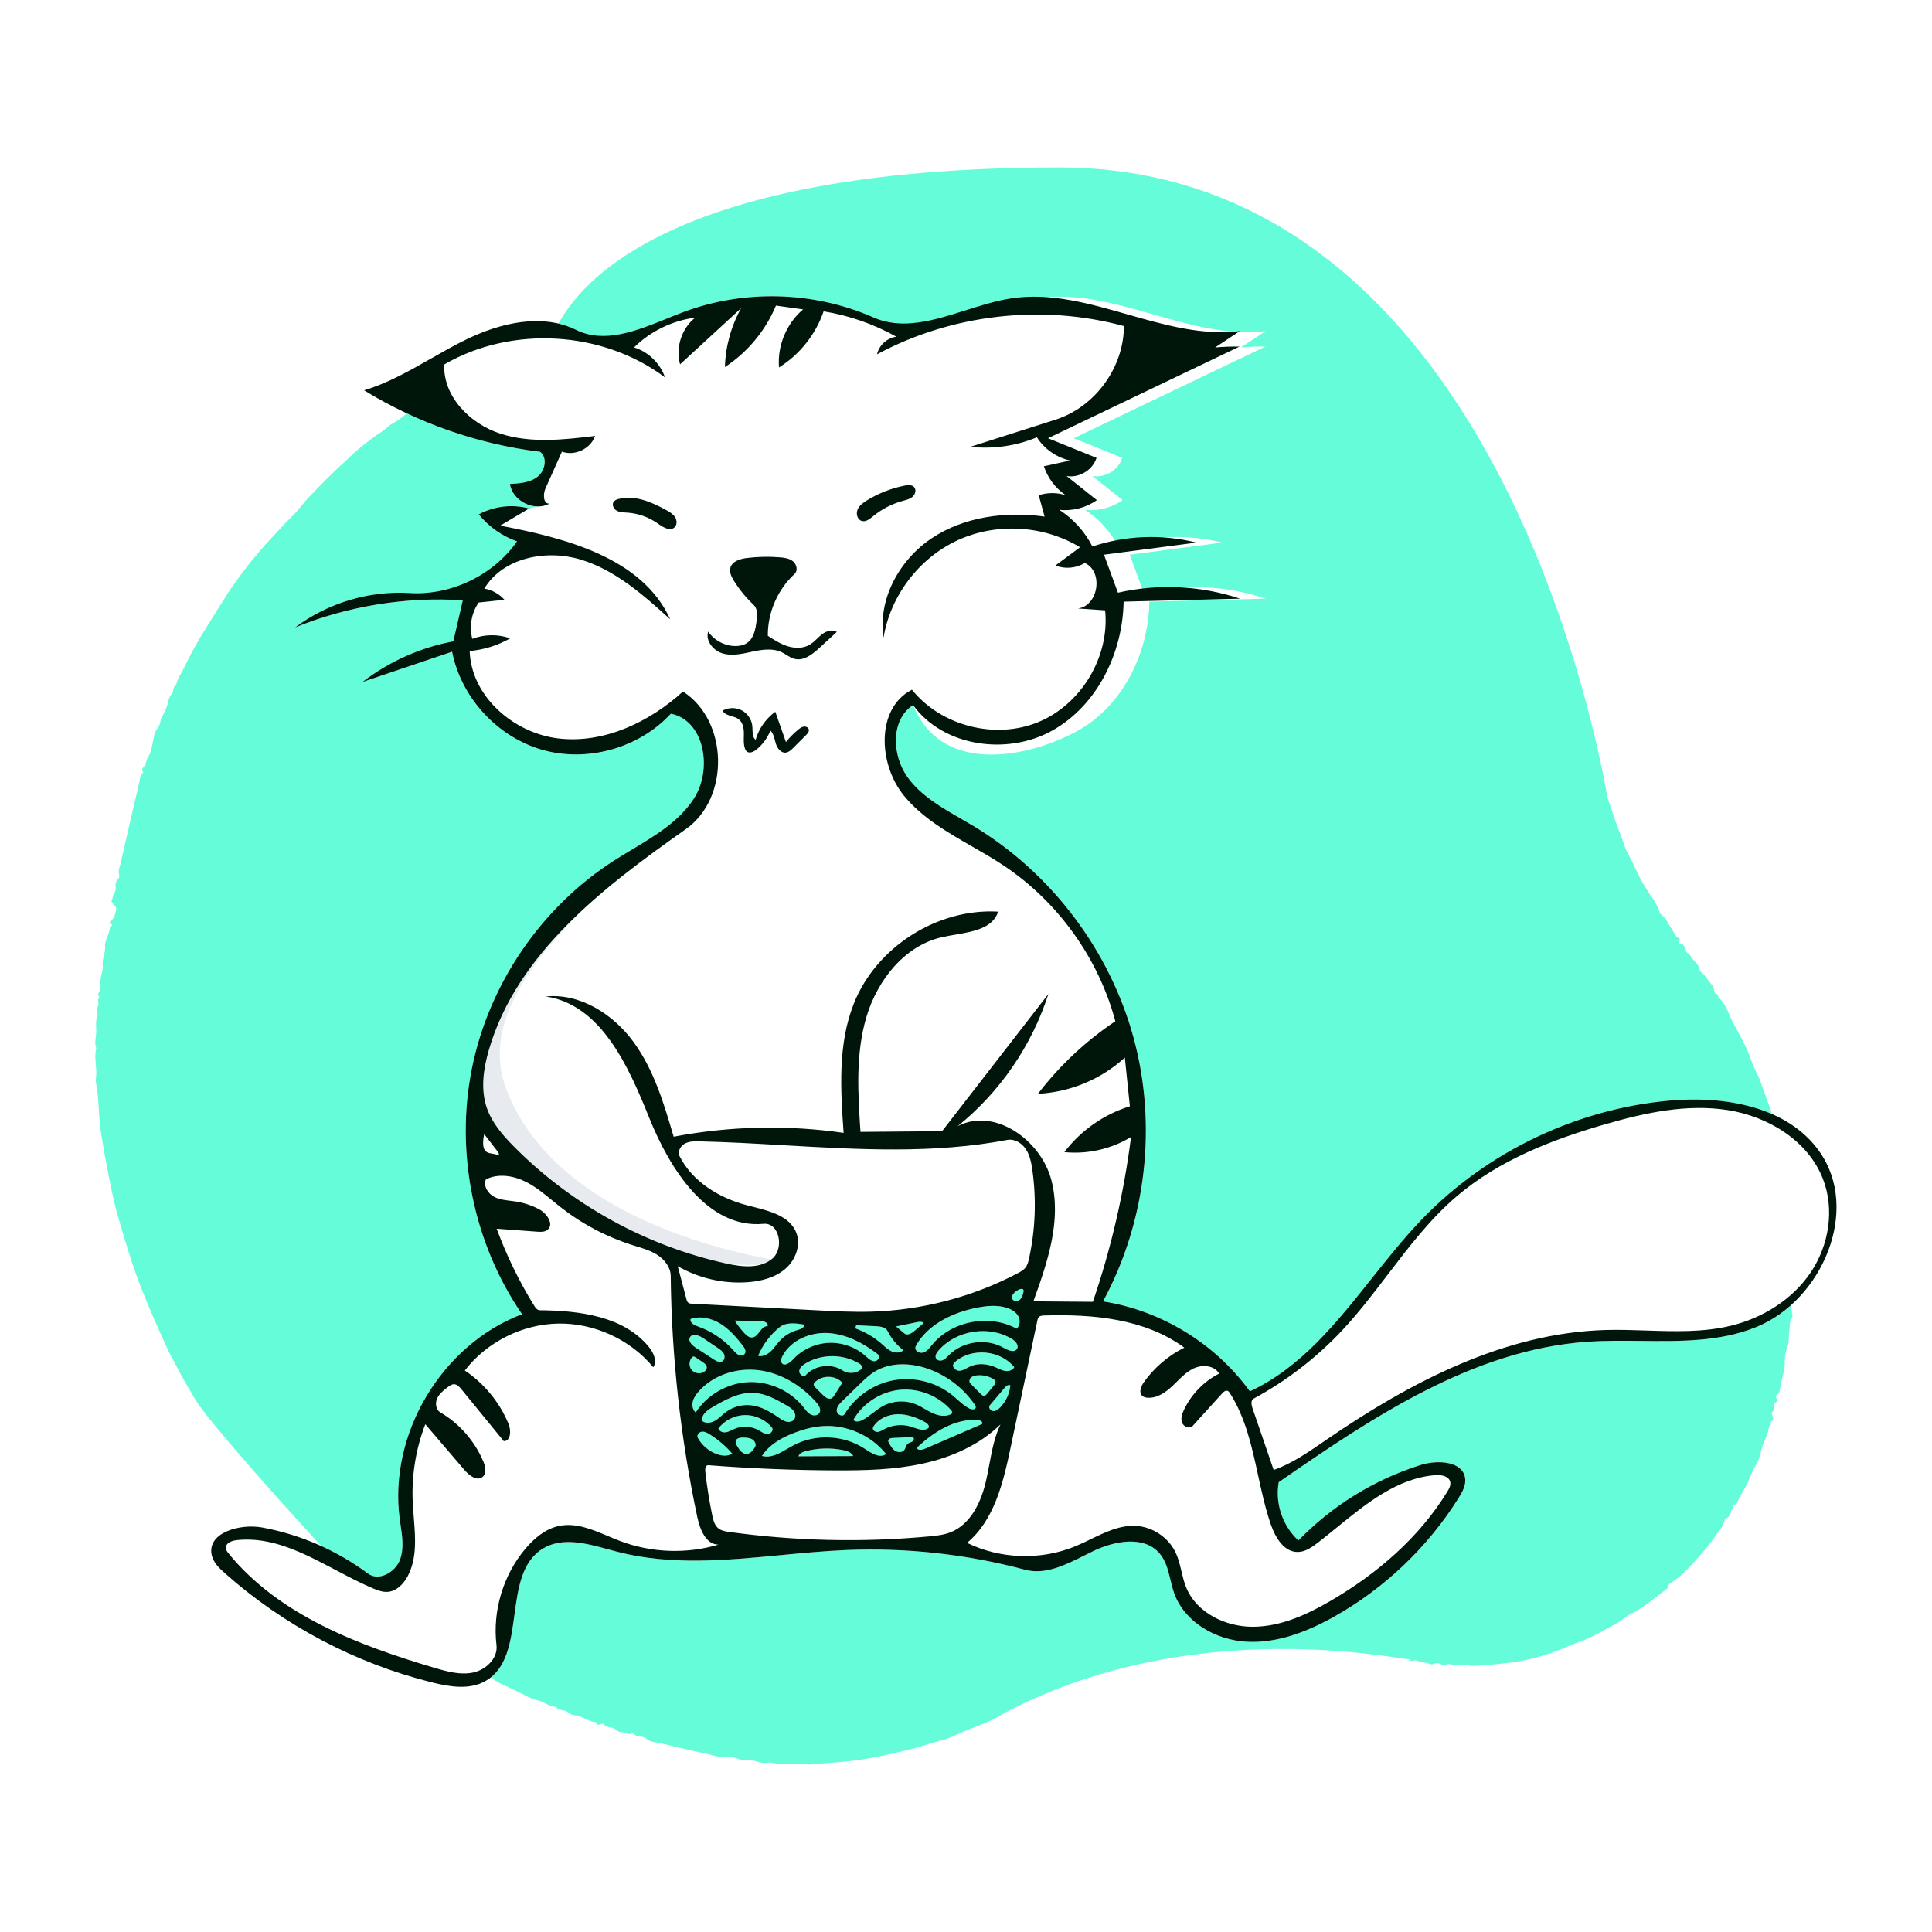 <svg width="750" height="750" viewBox="0 0 750 750" fill="none" xmlns="http://www.w3.org/2000/svg">
<rect width="750" height="750" fill="white"/>
<path fill-rule="evenodd" clip-rule="evenodd" d="M411.159 65C586.499 65 623.415 307.997 624.132 309.997C624.871 312.057 625.568 314.177 626.241 316.235C627.608 320.415 629.368 324.439 630.736 328.591C631.573 331.124 633.111 333.222 634.141 335.614C636.141 340.184 638.591 344.545 641.455 348.631C642.637 350.249 643.567 352.037 644.211 353.934C644.663 355.386 646.162 355.774 646.809 357.055C647.856 359.129 649.252 361.024 650.461 363.016C650.736 363.716 651.368 364.214 652.114 364.318L651.878 366.295C652.316 367.008 652.465 366.045 652.923 366.214C653.496 366.986 654.313 367.671 654.396 368.846C654.472 369.95 655.761 370.054 656.202 371.017C657.169 373.108 659.858 374.174 659.819 376.917C661.752 378.131 662.703 380.215 664.162 381.85C664.912 382.603 665.368 383.594 665.455 384.647L665.468 384.89C665.457 385.937 667.478 385.702 666.934 387.13C670.028 389.452 670.831 393.245 672.465 396.388C675.085 401.43 678.104 406.302 679.884 411.824C680.775 414.586 682.503 417.199 683.463 419.996C685.624 426.283 688.218 432.433 689.622 438.981C690.201 441.685 691.384 444.262 691.938 446.974L692.577 450.108C693.529 454.812 694.431 459.528 695.03 464.295C695.337 465.37 695.337 466.51 695.029 467.585C694.513 468.809 695.883 469.593 695.994 470.821C696.131 472.277 695.549 473.657 695.968 475.203C696.199 476.055 695.968 477.423 696.234 478.412C697.095 481.626 696.004 484.941 696.941 488.133C697.089 489.367 696.959 490.618 696.561 491.796C695.913 495.726 697.099 499.739 695.916 503.576C695.362 505.469 695.256 507.462 695.605 509.399L695.751 510.146C695.856 510.699 695.925 511.238 695.653 511.61C694.575 513.084 694.853 514.822 694.638 516.434L694.597 516.701C694.287 518.506 694.607 520.398 694.062 522.237C693.317 524.037 692.9 525.955 692.828 527.901C693.103 531.201 691.992 534.163 691.311 537.227C690.972 538.757 691.253 540.577 689.568 541.716C688.711 542.295 690.733 543.419 689.507 544.267L689.363 544.357C688.463 544.865 688.502 545.684 688.756 546.666C688.988 547.563 687.42 548.183 687.869 549.101C688.317 550.019 688.52 551.356 687.996 551.525C686.686 551.955 688.018 553.379 686.918 553.649C686.81 553.708 686.735 553.813 686.716 553.935C686.341 557.382 684.121 560.211 683.572 563.656C683.157 565.713 682.355 567.674 681.211 569.434C680.263 571.133 679.457 572.907 678.802 574.739C677.571 577.82 675.464 580.393 674.278 583.458C673.955 584.288 671.806 584.01 672.899 585.713C671.645 586.156 672.026 587.455 671.522 588.266C670.966 588.879 670.319 589.403 669.604 589.819C669.141 591.643 668.253 593.334 667.014 594.752C664.848 597.92 662.484 600.947 659.935 603.817L657.83 606.174C655.016 609.317 652.111 612.392 648.403 614.559C647.45 615.116 647.884 616.172 647.099 616.745C642.553 620.101 638.365 623.908 633.193 626.452C631.028 627.518 629.172 629.41 626.959 630.519C622.766 632.624 618.872 635.245 614.386 636.884L613.588 637.163C610.731 638.113 607.919 639.554 605.019 640.6C599.062 642.94 592.844 644.556 586.499 645.412L582.586 645.846C579.107 646.23 575.623 646.584 572.109 646.681C570.446 646.726 568.851 646.199 567.328 646.389C565.845 646.576 564.34 646.455 562.906 646.033C561.774 645.716 560.816 646.69 559.596 646.167C558.66 645.581 557.5 645.493 556.491 645.921L556.291 646.013C555.713 646.348 554.575 645.729 553.694 645.53C552.409 645.351 551.146 645.039 549.927 644.599C548.981 644.162 547.776 645.566 547.118 644.073C545.922 645.001 464.688 625.697 390.067 664.897C383.99 668.923 376.879 670.691 370.386 673.818C367.367 675.275 363.974 675.94 360.725 676.935L360.031 677.153C354.295 679.007 348.413 680.272 342.539 681.594C337.143 682.762 331.675 683.575 326.171 684.026C322.214 684.384 318.239 684.55 314.292 684.981C312.691 685.155 311.122 684.027 309.556 684.996C306.036 684.038 302.342 685.201 298.832 684.119C296.498 684.809 294.305 683.953 292.16 683.321C290.522 682.835 288.979 683.843 287.325 683.128C285.819 682.343 284.132 681.968 282.435 682.042C279.617 682.474 277.164 681.44 274.598 680.894C268.634 679.624 262.691 678.251 256.77 676.775C254.831 676.291 252.653 676.477 250.992 674.995C249.534 673.693 247.234 674.509 245.802 672.972C245.28 672.413 244.613 673.497 243.826 673.074C242.29 672.249 240.317 672.793 238.882 671.306C237.819 670.205 235.813 670.95 234.637 669.62L234.482 669.426C233.787 668.461 231.955 670.735 231.413 668.587C229.223 668.419 227.408 667.225 225.458 666.407C223.843 665.732 221.936 666.113 220.478 664.707C219.236 663.508 216.889 664.39 215.813 662.593C213.18 662.571 211.239 660.601 208.73 660.083C206.826 659.583 204.997 658.831 203.293 657.846C200.591 656.456 197.848 655.147 195.084 653.906C194.093 653.445 193.128 652.93 192.193 652.362C191.669 652.056 191.542 651.377 190.793 651.212C186.054 650.162 182.069 647.4 178.021 644.984C175.712 643.791 173.504 642.416 171.416 640.872L170.724 640.351C170.113 639.826 168.844 639.567 168.307 638.836C166.809 636.802 164.569 635.807 162.537 634.585L162.201 634.379C161.056 633.705 160.016 632.868 159.112 631.895C158.941 631.709 158.872 631.307 158.69 631.262C155.318 630.429 153.305 627.644 150.727 625.697C148.509 624.024 146.57 621.984 144.386 620.279L143.554 619.656C138.444 616.001 82.522 554.466 76.185 543.847L74.371 540.808C72.561 537.763 70.771 534.696 69.123 531.568L67.719 528.906C66.318 526.237 64.939 523.55 63.719 520.816L62.088 517.166C58.833 509.863 55.648 502.523 52.933 494.983C50.512 488.256 48.508 481.418 46.485 474.575C45.189 470.181 44.094 465.767 43.169 461.29C41.691 454.136 40.373 446.952 39.215 439.74C38.135 432.949 38.535 426.058 37.093 419.344C38.038 415.221 36.3 411.036 37.379 406.918C36.579 404.884 37.282 402.774 37.358 400.769C37.435 398.7 36.971 396.532 37.797 394.435C38.176 393.482 37.3 392.337 37.775 391.174C38.295 390.206 38.355 389.056 37.938 388.039C39.343 387.393 37.669 386.399 38.252 385.479C38.881 384.48 39.159 383.301 39.042 382.127C38.633 379.5 40.146 377.074 39.881 374.7C39.603 372.273 40.802 370.215 40.799 368.039L40.783 367.63C40.576 364.774 42.618 362.623 42.686 359.921C42.692 359.685 43.251 359.467 43.558 359.232C43.459 358.624 42.787 358.762 42.31 358.289C43.072 357.628 43.738 356.866 44.289 356.023C44.707 354.867 45.004 353.672 45.175 352.455L43.239 349.958C43.953 348.53 43.705 347.231 44.658 346.111C45.073 345.621 44.842 344.126 44.893 343.093C44.961 341.737 46.703 340.929 46.283 339.858C45.959 338.626 46.064 337.32 46.581 336.156C49.074 325.163 51.614 314.181 54.201 303.209C54.473 302.033 54.236 300.554 55.683 299.865C54.102 298.232 56.585 297.662 56.624 296.368C56.825 295.158 57.292 294.008 57.989 292.998C58.977 291.11 59.068 288.765 59.63 286.637C59.779 285.132 60.349 283.7 61.275 282.503C62.238 281.506 62.1 279.768 62.825 278.367C63.85 276.675 64.644 274.854 65.187 272.951C65.35 271.585 65.895 270.291 66.759 269.218C67.527 268.371 66.896 266.617 68.388 265.978C68.806 263.52 70.274 261.545 71.361 259.391L71.56 258.985C74.229 253.442 77.23 248.064 80.545 242.879C83.299 238.516 85.979 234.107 88.775 229.771C89.685 228.371 90.652 226.977 91.652 225.648C95.127 220.761 98.87 216.07 102.864 211.596C106.517 207.725 109.999 203.68 113.834 199.958C115.873 197.978 117.541 195.547 119.521 193.444C124.186 188.479 128.976 183.649 134.014 179.065C138.269 174.862 142.922 171.08 147.908 167.773C149.264 166.948 150.378 165.74 151.687 164.827C153.275 163.952 154.799 162.966 156.248 161.875C157.933 160.29 160.001 159.282 161.703 157.814C163.024 156.675 165.138 157.325 166.084 155.275C166.773 153.784 169.353 154.331 170.221 152.589C172.603 152.509 173.715 150.203 175.878 149.445L176.166 149.356C178.445 148.734 180.39 146.895 182.48 145.591C184.497 144.163 186.606 142.871 188.796 141.725C192.906 139.874 196.453 137.054 200.471 135.142C204.301 133.322 207.748 130.657 211.926 129.643C212.913 129.404 212.729 128.533 213.408 128.162C214.115 127.773 214.889 128.031 215.527 127.583C218.169 125.859 235.819 65 411.159 65Z" fill="#64FCD9"/>
<path fill-rule="evenodd" clip-rule="evenodd" d="M213.374 195.449C207.509 198.758 198.921 194.537 197.958 187.872C201.699 187.672 205.697 187.38 208.655 185.081C211.612 182.781 212.647 177.689 209.683 175.398C185.549 172.434 162.071 164.235 141.34 151.528C155.496 147.263 167.676 138.266 180.973 131.801C194.269 125.336 210.351 121.513 223.612 128.05C236.633 134.469 251.623 126.281 265.211 121.17C288.838 112.283 315.932 113.028 339.035 123.2C355.891 130.622 384.453 118.576 402.662 115.813C432.405 111.3 461.441 132.146 491.307 128.536C488.103 130.655 484.899 132.773 481.695 134.892C484.851 134.604 488.023 134.487 491.191 134.543C466.405 146.404 441.619 158.264 416.833 170.125C423.112 172.665 429.391 175.205 435.67 177.745C434.194 182.477 428.903 185.673 424.027 184.777C427.95 187.899 431.873 191.021 435.796 194.143C431.609 197.117 426.309 198.484 421.205 197.905C426.641 201.414 431.126 206.379 434.068 212.141C447.016 207.827 461.199 207.296 474.433 210.629C462.476 212.197 450.519 213.765 438.562 215.332C440.368 220.248 442.173 225.165 443.979 230.081C459.599 226.506 476.2 227.319 491.396 232.402C476.327 232.786 461.258 233.169 446.189 233.553C445.837 253.545 435.884 273.933 418.408 283.649C400.931 293.364 366.009 302.003 354.442 273.715C345.586 279.527 346.213 293.498 352.527 302.003C358.841 310.508 368.872 315.215 377.944 320.683C408.08 338.845 430.809 368.921 440.055 402.87C449.3 436.819 444.96 474.268 428.195 505.202C450.798 508.716 471.801 521.579 485.204 540.116C514.065 526.687 530.05 496.045 552.158 473.142C577.306 447.088 612.022 430.481 648.089 427.251C669.428 425.34 693.764 429.455 706.211 446.892C722.39 469.558 707.473 504.799 681.648 515.219C661.177 523.478 638.087 519.324 616.067 520.884C571.788 524.022 532.914 550.132 496.402 575.379C494.913 583.553 497.902 592.403 504.042 598.001C517.102 584.501 533.577 574.331 551.498 568.704C558.122 566.625 568.051 567.167 568.787 574.071C569.066 576.684 567.691 579.162 566.3 581.392C554.352 600.546 537.505 616.616 517.808 627.646C507.412 633.469 495.794 637.982 483.897 637.315C471.999 636.649 459.884 629.782 455.843 618.572C453.97 613.377 453.767 607.364 450.221 603.132C444.221 595.971 432.697 598.115 424.287 602.182C415.877 606.25 406.912 611.78 397.888 609.367C375.328 603.333 351.849 600.746 328.516 601.722C298.802 602.966 268.525 609.883 239.736 602.421C230.119 599.928 219.357 595.997 210.837 601.108C194.047 611.18 205.372 643.423 188.147 652.732C182.045 656.029 174.568 654.813 167.837 653.142C138.091 645.759 110.19 631.057 87.283 610.696C85.075 608.734 82.8 606.53 82.182 603.641C80.325 594.978 93.113 591.374 101.826 592.978C116.627 595.702 130.783 601.872 142.855 610.86C147.086 614.011 153.525 610.335 155.317 605.373C157.11 600.412 155.877 594.948 155.177 589.719C150.758 556.691 171.478 521.966 202.644 510.172C183.775 482.636 176.6 447.356 183.215 414.638C189.83 381.92 210.147 352.198 238.231 334.156C249.45 326.948 262.34 321.053 269.49 309.797C276.64 298.542 273.502 279.658 260.422 277.063C248.098 290.41 228.053 296.056 210.575 291.101C193.096 286.147 178.995 270.823 175.507 252.995C163.906 256.912 152.306 260.83 140.705 264.748C151.002 256.813 163.195 251.357 175.974 248.967C177.2 243.653 178.426 238.34 179.653 233.026C157.517 231.598 135.069 235.241 114.522 243.596C127.166 234.078 143.254 229.242 159.05 230.209C175.117 231.193 191.45 223.332 200.703 210.16C194.914 208.125 189.711 204.451 185.856 199.675C191.761 196.47 198.912 195.64 205.393 197.406M326.93 543.955C325.876 544.981 324.742 546.199 324.817 547.668C324.891 549.136 327.094 550.233 327.854 548.974C332.003 542.102 339.217 537.161 347.123 535.777C355.03 534.393 363.493 536.59 369.729 541.644C371.905 543.407 373.847 545.515 376.333 546.804C377.227 547.268 378.759 547.281 378.796 546.273C378.808 545.943 378.619 545.642 378.433 545.368C373.955 538.768 367.259 533.701 359.691 531.186C353.056 528.982 345.368 528.843 339.435 532.54C337.28 533.882 335.442 535.668 333.623 537.439C331.392 539.611 329.161 541.783 326.93 543.955ZM294.756 531.946C286.166 530.811 276.918 533.693 271.198 540.201C270.19 541.348 269.273 542.639 268.926 544.126C268.58 545.614 268.906 547.335 270.058 548.337C274.483 541.463 282.346 536.93 290.511 536.544C298.677 536.159 306.932 539.932 311.984 546.359C312.774 547.364 313.528 548.463 314.649 549.077C315.771 549.691 317.403 549.612 318.085 548.531C318.901 547.24 317.915 545.589 316.909 544.44C311.202 537.921 303.345 533.082 294.756 531.946ZM355.345 523.152C355.212 524.605 357.131 525.508 358.51 525.033C359.889 524.557 360.803 523.287 361.726 522.158C369.405 512.767 384.027 509.937 394.655 515.786C396.049 514.609 396.129 512.351 395.196 510.783C394.263 509.214 392.56 508.252 390.822 507.696C387.057 506.493 382.969 506.903 379.096 507.687C369.927 509.542 360.666 513.888 355.846 521.905C355.613 522.292 355.387 522.702 355.345 523.152ZM319.301 553.622C315.533 553.884 311.845 554.881 308.317 556.231C303.442 558.097 298.642 560.815 295.788 565.186C299.973 566.371 303.985 563.251 307.808 561.176C316.384 556.522 327.508 557.003 335.651 562.38C338.205 564.067 341.487 566.246 343.978 564.466C338.151 557.161 328.623 552.974 319.301 553.622ZM334.781 551.266C337.639 549.777 339.924 547.358 342.759 545.825C346.663 543.713 351.527 543.469 355.623 545.18C357.847 546.109 359.816 547.562 362.008 548.566C364.199 549.569 366.81 550.09 368.993 549.069C369.235 548.955 369.486 548.806 369.588 548.559C369.754 548.157 369.459 547.724 369.173 547.397C364.287 541.82 356.632 538.798 349.254 539.535C341.876 540.271 334.969 544.747 331.282 551.179C332.052 552.193 333.653 551.854 334.781 551.266ZM277.543 551.532C279.074 550.661 280.272 549.316 281.672 548.247C284.472 546.109 288.119 545.124 291.618 545.531C295.518 545.983 299.034 548.047 302.259 550.286C303.202 550.941 304.165 551.629 305.283 551.889C306.402 552.149 307.734 551.867 308.366 550.909C308.992 549.961 308.741 548.639 308.071 547.722C307.401 546.805 306.396 546.202 305.416 545.627C301.43 543.289 297.218 540.952 292.603 540.714C286.834 540.416 281.473 543.423 276.484 546.334C274.46 547.515 272.137 549.303 272.565 551.606C273.95 552.695 276.012 552.403 277.543 551.532ZM303.522 529.171C304.564 530.519 306.603 529.074 307.752 527.818C311.294 523.949 316.399 521.553 321.638 521.301C326.878 521.05 332.188 522.945 336.084 526.458C337.067 527.344 338.103 528.39 339.426 528.426C340.748 528.462 341.94 526.616 340.891 525.81C335.274 521.495 328.74 517.969 321.672 517.503C314.605 517.037 306.988 520.208 303.716 526.489C303.278 527.331 302.942 528.421 303.522 529.171ZM366.009 527.99C366.942 527.596 367.625 526.793 368.339 526.075C373.777 520.605 382.989 519.382 389.665 523.244C391.335 524.21 393.847 525.276 394.817 523.608C395.626 522.218 394.184 520.6 392.808 519.766C383.828 514.321 371.027 516.395 364.226 524.397C363.533 525.212 362.869 526.33 363.345 527.288C363.795 528.195 365.076 528.384 366.009 527.99ZM370.973 528.504C370.587 528.827 370.202 529.188 370.04 529.664C369.586 530.994 371.202 532.238 372.602 532.127C374.003 532.015 375.193 531.115 376.464 530.516C379.562 529.055 383.285 529.403 386.43 530.761C387.674 531.298 388.879 531.992 390.219 532.194C391.559 532.396 393.122 531.951 393.733 530.741C388.404 524.136 377.486 523.063 370.973 528.504ZM286.714 525.969C287.51 526.343 288.595 526.271 289.106 525.557C289.802 524.585 289.057 523.263 288.318 522.324C285.817 519.144 283.127 516.013 279.689 513.88C276.251 511.747 271.921 510.721 268.093 512.028C267.703 513.442 269.463 514.403 270.848 514.886C276.181 516.745 281.022 519.998 284.757 524.235C285.338 524.894 285.919 525.596 286.714 525.969ZM333.843 529.518C327.549 525.504 318.958 525.434 312.599 529.344C311.494 530.023 310.359 530.978 310.273 532.273C310.187 533.567 311.945 534.769 312.817 533.808C316.329 529.936 322.748 529.132 327.107 532.019C329.247 533.437 332.32 533.243 334.266 531.569C335.185 531.473 334.621 530.015 333.843 529.518ZM379.625 551.236C370.683 550.632 362.361 555.894 355.87 562.075C356.343 563.167 357.955 562.877 359.047 562.405C366.439 559.206 373.831 556.007 381.223 552.807C381.778 552.072 380.545 551.298 379.625 551.236ZM294.515 555.219C295.615 555.842 296.692 556.69 297.956 556.691C299.221 556.692 300.474 555.17 299.672 554.193C297.147 551.114 293.178 549.273 289.197 549.334C285.215 549.395 281.305 551.356 278.875 554.511C279.175 555.657 280.578 556.185 281.75 556.014C282.922 555.843 283.955 555.182 285.043 554.711C288.05 553.408 291.664 553.602 294.515 555.219ZM338.86 554.378C338.759 555.259 339.757 555.932 340.642 555.884C341.527 555.836 342.304 555.318 343.08 554.891C346.338 553.096 350.349 552.728 353.879 553.9C356.141 554.651 358.963 555.879 360.595 554.143C360.739 553.151 359.743 552.402 358.858 551.931C355.688 550.245 352.198 548.972 348.607 549.006C345.016 549.039 341.311 550.545 339.26 553.494C339.074 553.762 338.897 554.053 338.86 554.378ZM332.185 515.739C335.882 517.063 339.325 519.091 342.274 521.683C343.49 522.751 344.654 523.935 346.129 524.602C347.604 525.268 349.519 525.285 350.674 524.151C348.119 522.191 346.021 519.641 344.589 516.757C343.818 515.204 341.763 514.919 340.031 514.835C337.499 514.711 334.968 514.587 332.436 514.463C332.169 514.823 332.074 515.305 332.185 515.739ZM299.165 524.629C300.472 523.408 301.437 521.869 302.644 520.55C304.517 518.504 306.984 517.008 309.663 516.294C310.82 515.985 312.34 515.393 312.165 514.21C308.89 513.641 305.152 513.182 302.569 515.274C298.952 518.205 296.083 522.054 294.309 526.359C296.055 526.745 297.858 525.849 299.165 524.629ZM270.05 523.146C272.397 524.676 274.745 526.205 277.092 527.734C278.086 528.382 279.354 529.045 280.385 528.458C281.342 527.914 281.488 526.512 280.989 525.531C280.491 524.55 279.54 523.893 278.627 523.278C276.716 521.991 274.805 520.705 272.894 519.418C271.293 518.34 268.686 517.481 267.816 519.203C267.065 520.687 268.656 522.238 270.05 523.146ZM319.473 541.532C320.371 542.423 321.629 543.387 322.771 542.84C323.291 542.591 323.626 542.079 323.934 541.592C324.952 539.983 325.97 538.375 326.987 536.767C324.323 533.804 319.093 533.725 316.34 536.605C316.129 536.827 315.923 537.08 315.885 537.384C315.825 537.865 316.197 538.281 316.541 538.623C317.518 539.593 318.496 540.562 319.473 541.532ZM278.397 564.53C280.306 565.2 282.559 565.398 284.242 564.277C281.708 561.362 278.737 558.826 275.46 556.781C274.53 556.201 273.482 555.641 272.397 555.795C271.312 555.95 270.352 557.183 270.877 558.145C272.49 561.096 275.223 563.417 278.397 564.53ZM383.129 541.1C384.031 540.01 384.933 538.92 385.835 537.83C386.146 537.454 386.474 537.03 386.455 536.543C386.43 535.925 385.864 535.481 385.325 535.177C383.45 534.123 381.237 533.683 379.101 533.94C378.285 534.038 377.434 534.261 376.86 534.849C376.286 535.438 376.12 536.484 376.698 537.07C378.007 538.396 379.317 539.723 380.627 541.05C381.055 541.483 381.597 541.954 382.192 541.824C382.586 541.739 382.872 541.41 383.129 541.1ZM288.994 517.55C289.803 518.421 290.82 519.313 292.005 519.215C294.545 519.005 295.365 514.62 297.903 514.86C298.584 513.737 296.725 512.838 295.411 512.817C292.011 512.763 288.611 512.71 285.212 512.656C286.321 514.397 287.589 516.037 288.994 517.55ZM309.991 565.335C317.063 565.304 324.135 565.274 331.208 565.243C330.588 563.845 328.929 563.277 327.431 562.967C322.524 561.95 317.378 562.105 312.54 563.416C311.457 563.71 310.221 564.237 309.991 565.335ZM353.658 557.893C351.318 557.999 348.978 558.105 346.638 558.21C345.883 558.245 344.913 558.464 344.82 559.214C344.779 559.549 344.947 559.871 345.11 560.167C345.729 561.291 346.387 562.459 347.457 563.167C348.527 563.874 350.137 563.944 350.969 562.968C351.607 562.22 351.657 561.053 352.418 560.43C352.908 560.028 353.588 559.949 354.13 559.621C354.673 559.292 355.018 558.441 354.515 558.055C354.279 557.874 353.955 557.88 353.658 557.893ZM293.07 561.807C293.695 560.832 293.104 559.451 292.13 558.824C291.156 558.196 289.938 558.12 288.781 558.063C287.503 558 285.82 558.235 285.59 559.494C285.481 560.094 285.787 560.683 286.082 561.216C286.949 562.782 288.225 564.577 290.006 564.4C291.387 564.263 292.321 562.976 293.07 561.807ZM385.505 547.775C386.555 547.862 387.496 547.15 388.233 546.397C390.48 544.099 391.91 541.017 392.211 537.817C391.468 537.342 390.558 538.079 389.988 538.753C388.075 541.016 386.162 543.278 384.248 545.541C383.568 546.345 384.455 547.688 385.505 547.775ZM268.454 531.746C269.521 533.082 271.579 533.5 273.083 532.687C273.853 532.271 274.502 531.445 274.349 530.583C274.213 529.816 273.515 529.296 272.871 528.857C271.94 528.223 271.01 527.588 270.079 526.954C269.795 526.76 269.468 526.557 269.132 526.627C268.899 526.674 268.713 526.845 268.557 527.024C267.433 528.311 267.387 530.411 268.454 531.746ZM351.092 517.652C352.209 518.59 353.865 517.621 354.974 516.673C356.177 515.645 357.38 514.617 358.584 513.589C357.903 512.938 356.814 513.085 355.892 513.276C353.213 513.829 350.534 514.383 347.855 514.937C348.934 515.842 350.013 516.747 351.092 517.652ZM393.162 504.51C393.836 505.35 395.256 505.169 396.029 504.419C396.803 503.669 397.088 502.56 397.31 501.506C397.363 501.253 397.413 500.979 397.307 500.743C397.036 500.142 396.145 500.323 395.549 500.601C393.943 501.35 392.052 503.129 393.162 504.51Z" fill="white"/>
<path fill-rule="evenodd" clip-rule="evenodd" d="M183.215 414.638C189.83 381.92 212.448 354.531 240.532 336.489C226.332 355.954 182.758 387.874 196.764 423.436C219.151 480.281 306.243 489.222 303.213 489.839C251.702 500.342 178.289 438.998 183.215 414.638Z" fill="#E7EAEE"/>
<path fill-rule="evenodd" clip-rule="evenodd" d="M347.982 130.714C344.398 131.149 341.241 134.019 340.467 137.545C369.475 121.948 404.512 117.939 436.293 126.578C436.32 142.606 425.077 158.022 409.807 162.893L376.703 173.454C385.436 174.423 394.409 173.142 402.522 169.769C405.405 174.311 410.153 177.629 415.41 178.772L405.234 181.004C406.734 185.575 409.797 189.618 413.793 192.298C410.402 191.137 406.63 191.125 403.232 192.265L405.51 200.539C390.506 198.457 374.473 200.5 361.835 208.852C349.197 217.204 340.711 232.557 342.988 247.533C345.653 231.25 356.812 216.601 371.801 209.706C386.79 202.81 405.174 203.87 419.272 212.441L409.709 219.524C413.382 220.985 417.734 220.612 421.104 218.547C428.465 221.804 426.427 235.271 418.432 236.204L429.008 236.94C430.841 254.922 419.732 273.467 403.012 280.336C386.292 287.205 365.354 281.826 354.016 267.748C339.942 274.935 340.929 296.718 350.959 308.93C357.961 317.455 367.604 322.993 377.263 328.54C381.44 330.939 385.621 333.34 389.592 335.986C410.687 350.037 426.412 371.948 432.971 396.432C421.516 404.102 411.326 413.658 402.937 424.597C415.349 424.019 427.504 418.955 436.657 410.552L438.611 429.457C428.563 432.552 419.534 438.868 413.182 447.247C422.138 448.159 431.373 446.067 439.061 441.385C436.307 463.139 431.337 484.611 424.253 505.362L401.157 505.173C406.636 490.03 412.187 473.737 408.15 458.148C404.113 442.558 386.006 429.689 371.754 437.188C388.145 423.976 400.557 405.891 406.99 385.846L365.714 439.124L334.04 439.393C333.044 424.469 332.086 409.174 336.329 394.831C340.571 380.489 351.164 367.062 365.759 363.792C367.342 363.437 369.028 363.148 370.736 362.856C377.869 361.634 385.391 360.345 387.485 353.899C363.826 352.522 340.11 367.668 331.408 389.712C325.207 405.419 326.299 422.928 327.487 439.774C305.615 436.619 283.219 437.126 261.512 441.267C257.744 428.422 253.836 415.289 245.931 404.485C238.027 393.682 225.194 385.488 211.874 386.822C233.325 390.01 243.951 413.847 252.04 433.969C260.129 454.091 274.813 477.075 296.409 475.084C302.559 474.517 304.517 484.619 299.803 488.61C295.089 492.601 288.086 491.841 282.052 490.521C250.972 483.719 221.955 467.76 199.566 445.156C195.207 440.754 190.992 435.938 188.977 430.08C186.492 422.852 187.65 414.87 189.787 407.532C200.704 370.043 234.301 344.356 266.23 321.881C283.408 309.789 282.792 279.823 265.132 268.448C252.059 280.327 234.628 288.634 217.07 286.696C199.513 284.758 182.896 270.382 182.33 252.727C187.844 252.241 193.249 250.548 198.055 247.802C193.338 246.125 188.021 246.197 183.35 248C182.08 243.242 183.007 237.943 185.818 233.9L195.829 232.83C193.816 230.555 191.009 228.996 188.014 228.491C195.239 216.453 212.006 213.158 225.444 217.226C238.881 221.294 249.764 230.985 260.175 240.404C249.319 216.601 219.881 208.929 194.178 204.051L205.393 197.406C198.912 195.64 191.761 196.47 185.856 199.675C189.711 204.451 194.914 208.125 200.703 210.16C191.45 223.332 175.117 231.193 159.05 230.209C143.254 229.242 127.166 234.078 114.522 243.596C135.069 235.241 157.517 231.598 179.653 233.026L175.974 248.967C163.195 251.357 151.002 256.813 140.705 264.748L175.507 252.995C178.995 270.823 193.096 286.147 210.575 291.101C228.053 296.056 248.098 290.41 260.422 277.063C273.502 279.658 276.64 298.542 269.49 309.797C263.829 318.71 254.569 324.261 245.389 329.765C242.975 331.212 240.567 332.655 238.231 334.156C210.147 352.198 189.83 381.92 183.215 414.638C176.6 447.356 183.775 482.636 202.644 510.172C171.478 521.966 150.758 556.691 155.177 589.719C155.278 590.475 155.39 591.237 155.503 592.001C156.17 596.518 156.851 601.129 155.317 605.373C153.525 610.335 147.086 614.011 142.855 610.86C130.783 601.872 116.627 595.702 101.826 592.978C93.113 591.374 80.325 594.978 82.182 603.641C82.8 606.53 85.075 608.734 87.283 610.696C110.19 631.057 138.091 645.759 167.837 653.142C174.568 654.813 182.045 656.029 188.147 652.732C196.833 648.037 198.259 637.511 199.692 626.936C201.1 616.542 202.514 606.101 210.837 601.108C218.353 596.599 227.614 599.127 236.294 601.497L236.299 601.498C237.457 601.814 238.605 602.128 239.736 602.421C260.378 607.771 281.783 605.73 303.198 603.687C311.652 602.881 320.106 602.074 328.516 601.722C351.849 600.746 375.328 603.333 397.888 609.367C405.745 611.468 413.557 607.548 420.997 603.814C422.102 603.259 423.199 602.709 424.287 602.182C432.697 598.115 444.221 595.971 450.221 603.132C452.594 605.963 453.47 609.591 454.35 613.238L454.35 613.239L454.35 613.239L454.351 613.239L454.351 613.24L454.351 613.24L454.351 613.24L454.351 613.241L454.351 613.241L454.351 613.241L454.351 613.242L454.351 613.242L454.351 613.243L454.351 613.243L454.352 613.243L454.352 613.244L454.352 613.244L454.352 613.244L454.352 613.245L454.352 613.245L454.352 613.246L454.352 613.246L454.352 613.246L454.352 613.247L454.352 613.247L454.353 613.247L454.353 613.248L454.353 613.248L454.353 613.248L454.353 613.249L454.353 613.249L454.353 613.25L454.353 613.25L454.353 613.25L454.353 613.251C454.788 615.051 455.224 616.856 455.843 618.572C459.884 629.782 471.999 636.649 483.897 637.315C495.794 637.982 507.412 633.469 517.808 627.646C537.505 616.616 554.352 600.546 566.3 581.392C567.691 579.162 569.066 576.684 568.787 574.071C568.051 567.167 558.122 566.625 551.498 568.704C533.577 574.331 517.102 584.501 504.042 598.001C497.902 592.403 494.913 583.553 496.402 575.379C532.914 550.132 571.788 524.022 616.067 520.884C623.01 520.392 630.058 520.469 637.098 520.544C652.386 520.71 667.631 520.874 681.648 515.219C707.473 504.799 722.39 469.558 706.211 446.892C693.764 429.455 669.428 425.34 648.089 427.251C612.022 430.481 577.306 447.088 552.158 473.142C545.17 480.381 538.794 488.393 532.43 496.39C518.659 513.696 504.943 530.932 485.204 540.116C471.801 521.579 450.798 508.716 428.195 505.202C444.96 474.268 449.3 436.819 440.055 402.87C430.809 368.921 408.08 338.845 377.944 320.683C376.302 319.693 374.629 318.729 372.952 317.762L372.951 317.761C365.362 313.387 357.698 308.968 352.527 302.003C346.213 293.498 345.586 279.527 354.442 273.715C366.218 289.874 390.931 293.364 408.408 283.649C425.884 273.933 435.837 253.545 436.189 233.553L481.396 232.402C466.2 227.319 449.599 226.506 433.979 230.081L428.562 215.332L464.433 210.629C451.199 207.296 437.016 207.827 424.068 212.141C421.126 206.379 416.641 201.414 411.205 197.905C416.309 198.484 421.609 197.117 425.796 194.143L414.027 184.777C418.903 185.673 424.194 182.477 425.67 177.745L406.833 170.125L481.191 134.543C478.023 134.487 474.851 134.604 471.695 134.892L481.307 128.536C466.632 130.31 452.157 126.179 437.7 122.053C422.735 117.783 407.79 113.518 392.662 115.813C386.718 116.715 380.737 118.605 374.79 120.486C362.517 124.365 350.389 128.2 339.035 123.2C315.932 113.028 288.838 112.283 265.211 121.17C263.122 121.956 260.999 122.815 258.856 123.682L258.856 123.682C247.06 128.454 234.631 133.482 223.612 128.05C210.351 121.513 194.269 125.336 180.973 131.801C176.305 134.07 171.775 136.652 167.249 139.231C158.881 143.999 150.527 148.76 141.34 151.528C162.071 164.235 185.549 172.434 209.683 175.398C212.647 177.689 211.612 182.781 208.655 185.081C205.697 187.38 201.699 187.672 197.958 187.872C198.921 194.537 207.509 198.758 213.374 195.449C210.909 195.907 210.725 191.903 211.749 189.615L218.139 175.335C223.102 177.157 229.278 174.233 231.014 169.24C218.725 170.719 205.974 172.158 194.201 168.335C182.429 164.512 171.91 153.846 172.462 141.48C198.679 126.291 233.873 128.348 258.142 146.487C256.268 141.019 251.662 136.563 246.134 134.872C252.517 128.588 260.99 124.464 269.873 123.318C264.596 127.493 262.177 134.958 264.003 141.435L287.698 119.642C283.811 126.61 281.634 134.524 281.41 142.5C290.197 136.757 297.198 128.321 301.223 118.625L311.763 120.105C305.31 125.557 301.715 134.221 302.412 142.64C310.444 137.647 316.67 129.815 319.725 120.865C329.623 122.464 339.235 125.815 347.982 130.714ZM639.143 516.506C633.843 516.331 628.54 516.155 623.268 516.305C584.028 517.419 547.546 536.531 515.17 558.731L514.835 558.961L514.47 559.212L513.831 559.651L513.806 559.668C507.662 563.894 501.458 568.161 494.444 570.653L486.205 546.639C485.762 545.351 485.49 543.58 486.688 542.932C499.287 536.119 510.792 527.287 520.629 516.876C527.183 509.939 532.996 502.317 538.803 494.703C547.026 483.921 555.235 473.156 565.515 464.383C581.931 450.374 602.597 442.355 623.333 436.375C638.679 431.949 654.76 428.477 670.545 430.908C686.33 433.339 701.872 442.76 707.66 457.645C712.258 469.468 710.008 483.414 702.925 493.937C695.841 504.461 684.341 511.622 672.017 514.627C661.299 517.239 650.23 516.873 639.143 516.506ZM187.639 567.377C188.469 569.351 188.992 571.985 187.336 573.341C185.202 575.088 182.176 572.836 180.383 570.742L165.103 552.886C161.445 562.395 159.767 572.661 160.206 582.84C160.294 584.88 160.46 586.951 160.627 589.028L160.627 589.029L160.627 589.029L160.627 589.029L160.627 589.029L160.627 589.03L160.627 589.03L160.627 589.03L160.627 589.031L160.627 589.031L160.628 589.031L160.628 589.031L160.628 589.032L160.628 589.032L160.628 589.032L160.628 589.032L160.628 589.033L160.628 589.033L160.628 589.033L160.628 589.034L160.628 589.034L160.628 589.034L160.628 589.034L160.628 589.035L160.628 589.035L160.628 589.035L160.628 589.035L160.628 589.036L160.628 589.036L160.628 589.036L160.628 589.037L160.628 589.037L160.628 589.037L160.628 589.037C161.267 596.988 161.914 605.045 158.231 611.94C156.616 614.964 153.868 617.74 150.446 617.962C148.507 618.088 146.619 617.379 144.829 616.622C139.923 614.547 135.089 611.997 130.257 609.448C117.817 602.887 105.388 596.331 91.767 597.895C89.907 598.109 87.59 599.026 87.663 600.897C87.695 601.735 88.242 602.455 88.773 603.104C108.412 627.088 139.122 638.718 168.851 647.5C173.713 648.936 178.837 650.334 183.788 649.244C188.739 648.153 193.335 643.689 192.737 638.655C191.155 625.335 195.328 611.43 203.984 601.183C207.439 597.092 211.808 593.452 217.05 592.362C223.49 591.025 229.784 593.678 235.983 596.291L235.984 596.291C237.576 596.963 239.162 597.631 240.742 598.229C252.859 602.81 266.478 603.309 278.898 599.629C274.042 599.566 271.71 593.744 270.704 588.993C264.184 558.216 260.717 526.793 260.372 495.335C260.335 491.914 257.935 488.89 255.041 487.066C252.591 485.523 249.797 484.664 247.019 483.81C246.516 483.655 246.013 483.501 245.512 483.342C235.397 480.137 225.866 475.1 217.52 468.547C216.468 467.722 215.433 466.871 214.396 466.019C211.202 463.394 208.005 460.766 204.338 458.885C199.482 456.393 193.472 455.377 188.605 457.848C187.519 460.435 189.482 463.441 191.994 464.69C193.897 465.636 196.029 465.893 198.155 466.149C198.837 466.231 199.518 466.313 200.19 466.417C203.389 466.915 206.503 467.956 209.357 469.485C212.354 471.09 215.194 475.329 212.522 477.433C211.426 478.296 209.891 478.235 208.5 478.133L192.81 476.98C196.635 487.386 201.511 497.405 207.341 506.836C207.864 507.682 208.563 508.623 209.558 508.632C224.929 508.771 242.094 510.923 251.835 522.814C253.681 525.068 255.196 528.325 253.613 530.771C244.684 519.99 230.717 513.569 216.72 513.81C202.723 514.052 188.986 520.951 180.435 532.035C187.983 537.087 193.983 544.419 197.442 552.817C198.486 555.353 198.294 559.501 195.552 559.444L179.082 539.278C178.346 538.377 177.461 537.399 176.298 537.363C175.366 537.335 174.544 537.931 173.804 538.5C172.202 539.731 170.539 541.036 169.703 542.875C168.867 544.715 169.178 547.246 170.92 548.269C178.345 552.63 184.303 559.439 187.639 567.377ZM375.409 598.935C385.985 590.113 389.435 575.585 392.276 562.107L402.683 512.721C402.795 512.193 402.922 511.634 403.302 511.251C403.803 510.745 404.589 510.69 405.3 510.669C424.272 510.095 444.47 511.903 459.75 523.161C453.515 526.253 448.065 530.912 444.042 536.591C442.913 538.184 441.97 540.58 443.423 541.884C443.968 542.373 444.727 542.546 445.458 542.598C449.1 542.857 452.427 540.582 455.089 538.082C455.663 537.543 456.227 536.986 456.791 536.428C458.843 534.397 460.905 532.358 463.51 531.165C466.83 529.645 471.442 530.071 473.275 533.23C467.353 536.247 462.473 541.265 459.624 547.269C458.882 548.832 458.269 550.639 458.87 552.261C459.471 553.884 461.835 554.836 462.997 553.553L474.438 540.923C474.991 540.312 475.76 539.642 476.534 539.924C476.952 540.077 477.225 540.472 477.464 540.847C483.527 550.361 485.937 561.439 488.358 572.565C489.775 579.08 491.196 585.611 493.356 591.855C495.086 596.857 498.428 602.476 503.721 602.48C506.646 602.482 509.234 600.682 511.549 598.895C514.024 596.984 516.487 594.98 518.962 592.966C530.597 583.498 542.496 573.814 557.15 572.654C559.46 572.472 562.423 572.981 562.965 575.234C563.28 576.542 562.576 577.859 561.874 579.007C550.982 596.835 534.645 610.892 516.597 621.414C507.356 626.802 497.224 631.428 486.528 631.511C475.832 631.594 464.506 626.125 460.464 616.222C459.64 614.202 459.135 612.069 458.632 609.939L458.631 609.938C458.049 607.474 457.466 605.012 456.39 602.73C453.617 596.847 447.47 592.707 440.977 592.347C434.794 592.005 429.108 594.759 423.434 597.507C421.441 598.473 419.449 599.437 417.438 600.267C404.086 605.774 388.386 605.276 375.409 598.935ZM304.807 492.615C300.825 496.012 295.47 497.368 290.25 497.751C280.846 498.441 271.25 496.24 263.087 491.52L266.455 504.269C266.6 504.818 266.773 505.41 267.229 505.748C267.625 506.043 268.15 506.079 268.643 506.105L317.039 508.649C324.095 509.019 331.16 509.39 338.222 509.186C358.031 508.614 377.693 503.442 395.22 494.194C396.232 493.661 397.262 493.093 397.99 492.212C398.858 491.161 399.201 489.785 399.491 488.453C401.946 477.193 402.371 465.493 400.738 454.085C400.338 451.283 399.779 448.409 398.204 446.057C396.628 443.705 393.795 441.986 391.014 442.516C362.535 447.939 333.463 446.264 304.393 444.589H304.392H304.392H304.392H304.392H304.392H304.391H304.391H304.391H304.391H304.39H304.39H304.39H304.39H304.39H304.389H304.389H304.389H304.389H304.388H304.388H304.388H304.388H304.387H304.387H304.387H304.387H304.387H304.386H304.386H304.386H304.386C293.429 443.957 282.472 443.326 271.548 443.075C269.597 443.03 267.546 443.02 265.832 443.954C264.119 444.887 262.94 447.102 263.82 448.843C268.801 458.699 279.094 464.988 289.766 467.825C290.533 468.029 291.317 468.229 292.111 468.431C299.015 470.187 306.618 472.12 309.124 478.546C311.026 483.422 308.788 489.217 304.807 492.615ZM382.455 576.146C380.503 583.898 376.399 591.939 368.953 594.846C366.348 595.863 363.527 596.166 360.743 596.425C334.926 598.828 308.833 598.249 283.148 594.704C281.619 594.493 280.007 594.236 278.815 593.254C277.363 592.06 276.871 590.082 276.49 588.241C275.324 582.597 274.421 576.898 273.783 571.171C273.671 570.156 273.952 568.709 274.97 568.788C291.405 570.067 307.888 570.738 324.373 570.801C335.744 570.844 347.206 570.588 358.313 568.145C369.419 565.703 380.248 560.929 388.367 552.967C386.059 557.814 385.065 563.109 384.07 568.413L384.07 568.413L384.07 568.413L384.07 568.414L384.07 568.414L384.069 568.414L384.069 568.414L384.069 568.415L384.069 568.415L384.069 568.415L384.069 568.415L384.069 568.416L384.069 568.416L384.069 568.416L384.069 568.417L384.069 568.417L384.068 568.417L384.068 568.417L384.068 568.418L384.068 568.418L384.068 568.418L384.068 568.418L384.068 568.419L384.068 568.419L384.068 568.419L384.068 568.42L384.068 568.42L384.067 568.42L384.067 568.42L384.067 568.421L384.067 568.421C383.582 571.011 383.096 573.603 382.455 576.146ZM326.93 543.955C325.876 544.981 324.742 546.199 324.817 547.668C324.891 549.136 327.094 550.233 327.854 548.974C332.003 542.102 339.217 537.161 347.123 535.777C355.03 534.393 363.493 536.59 369.729 541.644C370.377 542.169 371.004 542.724 371.631 543.28C373.109 544.59 374.587 545.899 376.333 546.804C377.227 547.268 378.759 547.281 378.796 546.273C378.808 545.943 378.619 545.642 378.433 545.368C373.955 538.768 367.259 533.701 359.691 531.186C353.056 528.982 345.368 528.843 339.435 532.54C337.28 533.882 335.442 535.668 333.623 537.439L326.93 543.955ZM271.198 540.201C276.918 533.693 286.166 530.811 294.756 531.946C303.345 533.082 311.202 537.921 316.909 544.44C317.915 545.589 318.901 547.24 318.085 548.531C317.403 549.612 315.771 549.691 314.649 549.077C313.671 548.541 312.973 547.637 312.286 546.747L312.282 546.742C312.222 546.664 312.161 546.586 312.101 546.509C312.062 546.459 312.023 546.409 311.984 546.359C306.932 539.932 298.677 536.159 290.511 536.544C282.346 536.93 274.483 541.463 270.058 548.337C268.906 547.335 268.58 545.614 268.926 544.126C269.273 542.639 270.19 541.348 271.198 540.201ZM355.345 523.152C355.212 524.605 357.131 525.508 358.51 525.033C359.751 524.605 360.616 523.533 361.449 522.5C361.542 522.385 361.634 522.271 361.726 522.158C369.405 512.767 384.027 509.937 394.655 515.786C396.049 514.609 396.129 512.351 395.196 510.783C394.263 509.214 392.56 508.252 390.822 507.696C387.057 506.493 382.969 506.903 379.096 507.687C369.927 509.542 360.666 513.888 355.846 521.905C355.613 522.292 355.387 522.702 355.345 523.152ZM308.317 556.231C311.845 554.881 315.533 553.884 319.301 553.622C328.623 552.974 338.151 557.161 343.978 564.466C341.496 566.241 338.227 564.081 335.675 562.397L335.65 562.38C327.508 557.003 316.384 556.522 307.808 561.176C307.139 561.539 306.464 561.934 305.783 562.333C302.575 564.211 299.241 566.164 295.788 565.186C298.642 560.815 303.442 558.097 308.317 556.231ZM334.781 551.266C336.243 550.504 337.555 549.499 338.867 548.494C340.12 547.534 341.374 546.574 342.759 545.825C346.663 543.713 351.527 543.469 355.623 545.18C356.818 545.679 357.939 546.33 359.061 546.98L359.062 546.981C360.028 547.541 360.994 548.102 362.008 548.566C364.199 549.569 366.81 550.09 368.993 549.069C369.235 548.955 369.486 548.806 369.588 548.559C369.754 548.157 369.459 547.724 369.173 547.397C364.287 541.82 356.632 538.798 349.254 539.535C341.876 540.271 334.969 544.747 331.282 551.179C332.052 552.193 333.653 551.854 334.781 551.266ZM280.168 549.514C279.336 550.25 278.505 550.985 277.543 551.532C276.012 552.403 273.95 552.695 272.565 551.606C272.137 549.303 274.46 547.515 276.484 546.334C281.473 543.423 286.834 540.416 292.603 540.714C297.218 540.952 301.43 543.289 305.416 545.627C306.396 546.202 307.401 546.805 308.071 547.722C308.741 548.639 308.992 549.961 308.366 550.909C307.734 551.867 306.402 552.149 305.283 551.889C304.206 551.639 303.274 550.991 302.365 550.359L302.259 550.286C299.034 548.047 295.518 545.983 291.618 545.531C288.119 545.124 284.472 546.109 281.672 548.247C281.155 548.642 280.666 549.075 280.177 549.507L280.176 549.508L280.176 549.508L280.175 549.509L280.175 549.509L280.174 549.509L280.174 549.51L280.173 549.51L280.173 549.51L280.173 549.511L280.172 549.511L280.172 549.511L280.171 549.512L280.171 549.512L280.17 549.513L280.17 549.513L280.169 549.513L280.169 549.514L280.168 549.514L280.168 549.514ZM303.522 529.171C304.564 530.519 306.603 529.074 307.752 527.818C311.294 523.949 316.399 521.553 321.638 521.301C326.878 521.05 332.188 522.945 336.084 526.458C336.164 526.529 336.243 526.602 336.323 526.675C337.236 527.506 338.21 528.393 339.426 528.426C340.748 528.462 341.94 526.616 340.891 525.81C335.274 521.495 328.74 517.969 321.672 517.503C314.605 517.037 306.988 520.208 303.716 526.489C303.278 527.331 302.942 528.421 303.522 529.171ZM368.023 526.398C367.417 527.022 366.804 527.654 366.009 527.99C365.076 528.384 363.795 528.195 363.345 527.288C362.869 526.33 363.533 525.212 364.226 524.397C371.027 516.395 383.828 514.321 392.808 519.766C394.184 520.6 395.626 522.218 394.817 523.608C393.847 525.276 391.335 524.21 389.665 523.244C382.989 519.382 373.777 520.605 368.339 526.075C368.233 526.181 368.128 526.289 368.023 526.398ZM370.973 528.504C370.587 528.827 370.202 529.188 370.04 529.664C369.586 530.994 371.202 532.238 372.602 532.127C373.616 532.046 374.52 531.552 375.423 531.059C375.768 530.87 376.113 530.682 376.464 530.516C379.562 529.055 383.285 529.403 386.43 530.761C386.523 530.801 386.616 530.843 386.709 530.885C386.913 530.976 387.116 531.071 387.32 531.165C388.259 531.603 389.2 532.041 390.219 532.194C391.559 532.396 393.122 531.951 393.733 530.741C388.404 524.136 377.486 523.063 370.973 528.504ZM289.106 525.557C288.595 526.271 287.51 526.342 286.714 525.969C285.975 525.623 285.421 524.992 284.881 524.375L284.757 524.235C281.022 519.999 276.181 516.745 270.848 514.886C269.463 514.403 267.703 513.442 268.093 512.028C271.921 510.721 276.251 511.747 279.689 513.88C283.127 516.013 285.817 519.144 288.318 522.324C289.057 523.263 289.802 524.585 289.106 525.557ZM333.842 529.518C327.549 525.504 318.958 525.434 312.599 529.344C311.494 530.023 310.359 530.978 310.273 532.273C310.187 533.567 311.945 534.769 312.817 533.808C316.329 529.936 322.748 529.132 327.107 532.019C329.247 533.437 332.32 533.243 334.266 531.569C335.185 531.473 334.621 530.015 333.842 529.518ZM355.87 562.075C362.361 555.894 370.682 550.632 379.625 551.236C380.545 551.298 381.778 552.072 381.223 552.807L359.047 562.405C357.955 562.877 356.343 563.167 355.87 562.075ZM294.515 555.219C294.733 555.342 294.951 555.475 295.169 555.608C296.05 556.145 296.943 556.69 297.956 556.691C299.221 556.692 300.474 555.17 299.672 554.193C297.147 551.114 293.178 549.273 289.197 549.334C285.215 549.395 281.305 551.356 278.875 554.511C279.175 555.657 280.578 556.185 281.75 556.014C282.595 555.891 283.368 555.513 284.14 555.135C284.44 554.989 284.739 554.843 285.043 554.711C288.05 553.408 291.664 553.602 294.515 555.219ZM340.642 555.884C339.757 555.932 338.759 555.259 338.86 554.378C338.897 554.053 339.074 553.762 339.26 553.494C341.311 550.545 345.016 549.039 348.607 549.006C352.198 548.973 355.688 550.245 358.858 551.931C359.743 552.402 360.738 553.151 360.595 554.143C359.126 555.706 356.693 554.867 354.572 554.136C354.336 554.055 354.105 553.975 353.879 553.9C350.349 552.728 346.338 553.096 343.08 554.891C342.968 554.952 342.856 555.016 342.743 555.08C342.077 555.458 341.399 555.843 340.642 555.884ZM332.185 515.739C335.882 517.063 339.325 519.091 342.274 521.683C342.479 521.863 342.683 522.047 342.886 522.23L342.887 522.231L342.887 522.231L342.888 522.231L342.888 522.232C343.893 523.137 344.904 524.048 346.129 524.602C347.604 525.268 349.519 525.285 350.674 524.151C348.119 522.191 346.021 519.641 344.589 516.757C343.818 515.204 341.763 514.919 340.031 514.835L332.436 514.463C332.169 514.823 332.074 515.305 332.185 515.739ZM301.234 522.256C300.583 523.084 299.933 523.911 299.165 524.629C297.858 525.849 296.055 526.745 294.309 526.359C296.083 522.054 298.952 518.205 302.569 515.274C305.152 513.182 308.89 513.641 312.165 514.21C312.34 515.393 310.82 515.985 309.663 516.294C306.984 517.008 304.517 518.504 302.644 520.55C302.147 521.094 301.69 521.675 301.234 522.256L301.234 522.256ZM270.05 523.146L277.092 527.734C278.086 528.382 279.354 529.045 280.385 528.458C281.342 527.914 281.488 526.512 280.989 525.531C280.491 524.55 279.54 523.893 278.627 523.278L272.894 519.418C271.293 518.34 268.686 517.481 267.816 519.203C267.065 520.687 268.656 522.238 270.05 523.146ZM322.771 542.84C321.629 543.387 320.371 542.423 319.473 541.532L316.541 538.623C316.197 538.281 315.825 537.865 315.885 537.384C315.923 537.08 316.129 536.827 316.34 536.605C319.093 533.725 324.323 533.804 326.987 536.767L323.934 541.592C323.626 542.079 323.291 542.591 322.771 542.84ZM278.397 564.53C280.306 565.2 282.559 565.398 284.242 564.277C281.708 561.362 278.737 558.826 275.46 556.781C274.53 556.201 273.482 555.641 272.397 555.795C271.312 555.95 270.352 557.183 270.877 558.145C272.49 561.096 275.223 563.417 278.397 564.53ZM385.835 537.83L383.129 541.1C382.872 541.41 382.586 541.739 382.192 541.824C381.597 541.954 381.055 541.483 380.627 541.05L376.698 537.07C376.12 536.484 376.286 535.438 376.86 534.849C377.434 534.261 378.285 534.038 379.101 533.94C381.237 533.683 383.45 534.123 385.325 535.177C385.864 535.481 386.43 535.925 386.455 536.543C386.474 537.03 386.146 537.454 385.835 537.83ZM288.994 517.55C289.803 518.421 290.82 519.313 292.005 519.215C293.232 519.113 294.058 518.037 294.87 516.979C295.738 515.847 296.591 514.736 297.903 514.86C298.584 513.737 296.725 512.838 295.411 512.817L285.212 512.656C286.321 514.397 287.589 516.037 288.994 517.55ZM331.208 565.243L309.991 565.335C310.221 564.237 311.457 563.71 312.54 563.416C317.378 562.105 322.524 561.95 327.431 562.967C328.929 563.277 330.588 563.845 331.208 565.243ZM353.658 557.893L346.638 558.21C345.883 558.245 344.913 558.464 344.82 559.214C344.779 559.549 344.947 559.871 345.11 560.167C345.729 561.291 346.387 562.459 347.457 563.167C348.526 563.874 350.137 563.944 350.969 562.968C351.255 562.632 351.423 562.212 351.59 561.795C351.795 561.282 351.999 560.773 352.418 560.43C352.696 560.202 353.035 560.078 353.375 559.953C353.635 559.858 353.895 559.763 354.13 559.621C354.673 559.292 355.018 558.441 354.515 558.055C354.279 557.874 353.955 557.88 353.658 557.893ZM292.13 558.824C293.104 559.451 293.695 560.832 293.07 561.807C292.321 562.976 291.387 564.263 290.006 564.4C288.225 564.577 286.949 562.782 286.082 561.216C285.787 560.683 285.481 560.094 285.59 559.494C285.82 558.235 287.503 558 288.781 558.063C289.938 558.12 291.156 558.196 292.13 558.824ZM385.505 547.775C386.555 547.862 387.496 547.15 388.233 546.397C390.48 544.099 391.91 541.017 392.211 537.817C391.468 537.342 390.558 538.079 389.988 538.753L384.248 545.541C383.568 546.345 384.455 547.688 385.505 547.775ZM273.083 532.687C271.579 533.5 269.521 533.082 268.454 531.746C267.387 530.411 267.433 528.311 268.557 527.024C268.713 526.845 268.899 526.674 269.132 526.627C269.469 526.557 269.795 526.76 270.079 526.954L272.871 528.857C273.515 529.296 274.213 529.816 274.349 530.583C274.502 531.445 273.853 532.271 273.083 532.687ZM351.092 517.652C352.209 518.59 353.865 517.621 354.974 516.673L358.584 513.589C357.903 512.938 356.814 513.085 355.892 513.276L347.855 514.937L351.092 517.652ZM188.611 446.963C187.79 446.233 187.58 445.04 187.556 443.943C187.528 442.703 187.673 441.461 187.986 440.261L193.313 447.196C193.63 447.61 193.891 448.322 193.422 448.549C192.756 448.102 191.937 447.976 191.123 447.85C190.203 447.707 189.289 447.566 188.611 446.963ZM393.162 504.51C393.836 505.35 395.256 505.169 396.029 504.419C396.803 503.669 397.088 502.56 397.31 501.506C397.363 501.253 397.413 500.979 397.307 500.743C397.036 500.142 396.145 500.323 395.549 500.601C393.943 501.35 392.052 503.129 393.162 504.51ZM332.879 197.894C333.531 196.265 335.048 195.166 336.543 194.248C341.053 191.477 346.062 189.521 351.256 188.501C352.499 188.257 353.979 188.138 354.842 189.065C355.813 190.108 355.327 191.913 354.25 192.845C353.29 193.676 352.027 194.017 350.792 194.35C350.64 194.391 350.489 194.432 350.34 194.473C346.186 195.623 342.278 197.654 338.95 200.393C337.67 201.446 336.153 202.686 334.557 202.242C332.867 201.772 332.227 199.522 332.879 197.894ZM239.451 198.274C238.246 197.621 237.431 195.992 238.182 194.844C238.618 194.177 239.432 193.873 240.205 193.676C246.467 192.087 252.95 194.893 258.615 198.001C259.89 198.7 261.202 199.462 262.006 200.674C262.81 201.887 262.927 203.683 261.878 204.69C260.123 206.377 257.34 204.642 255.358 203.228C251.888 200.753 247.718 199.269 243.464 198.996C243.275 198.984 243.084 198.974 242.892 198.964L242.892 198.963L242.892 198.963C241.701 198.9 240.49 198.836 239.451 198.274ZM305.098 288.056L300.979 276.308C297.313 278.954 294.572 282.857 293.328 287.204C292.203 286.289 292.161 284.741 292.12 283.221C292.108 282.767 292.096 282.315 292.055 281.884C291.812 279.323 290.203 276.931 287.923 275.741C285.642 274.55 282.761 274.596 280.52 275.86C281.115 277.161 282.515 277.574 283.956 277.999C284.914 278.281 285.889 278.569 286.658 279.125C288.284 280.3 288.749 282.515 288.774 284.521C288.781 285.023 288.768 285.529 288.755 286.036V286.037V286.037C288.716 287.552 288.678 289.07 289.151 290.496C289.304 290.957 289.52 291.416 289.893 291.726C290.95 292.605 292.55 291.875 293.62 291.012C296.037 289.063 297.938 286.479 299.079 283.592C300.085 284.597 300.457 286.009 300.826 287.41L300.826 287.41C300.934 287.821 301.042 288.232 301.166 288.63C301.711 290.387 303.016 292.266 304.854 292.18C306.079 292.124 307.066 291.202 307.933 290.335L312.917 285.357C313.517 284.757 314.169 283.994 313.975 283.167C313.79 282.374 312.849 281.949 312.042 282.063C311.235 282.177 310.545 282.685 309.914 283.2C308.144 284.644 306.527 286.275 305.098 288.056ZM293.715 240.932C293.98 238.779 294.127 236.271 292.545 234.786C289.593 232.015 287.008 228.855 284.878 225.412C283.949 223.911 283.076 222.157 283.519 220.448C284.188 217.867 287.326 216.933 289.973 216.611C294.208 216.095 298.495 216.008 302.747 216.35C304.575 216.497 306.512 216.772 307.91 217.957C309.308 219.142 309.813 221.546 308.463 222.786C301.847 228.868 297.973 237.827 298.073 246.814C300.526 248.406 303.02 250.018 305.815 250.879C308.61 251.741 311.795 251.769 314.317 250.286C315.378 249.662 316.269 248.808 317.161 247.952C317.777 247.361 318.394 246.769 319.069 246.251C320.721 244.984 323.087 244.199 324.857 245.295L318.121 251.496C315.437 253.968 312.104 256.626 308.551 255.794C307.375 255.518 306.342 254.882 305.305 254.243C304.688 253.863 304.07 253.482 303.419 253.176C299.94 251.539 295.858 252.151 292.099 252.958C291.873 253.006 291.647 253.055 291.419 253.105L291.411 253.106C287.863 253.875 284.192 254.671 280.71 253.715C277.002 252.698 273.75 248.844 274.91 245.179C277.244 248.595 281.309 250.76 285.446 250.792C287.035 250.804 288.673 250.5 289.989 249.61C292.683 247.789 293.316 244.16 293.715 240.932Z" fill="#00160A"/>
</svg>
